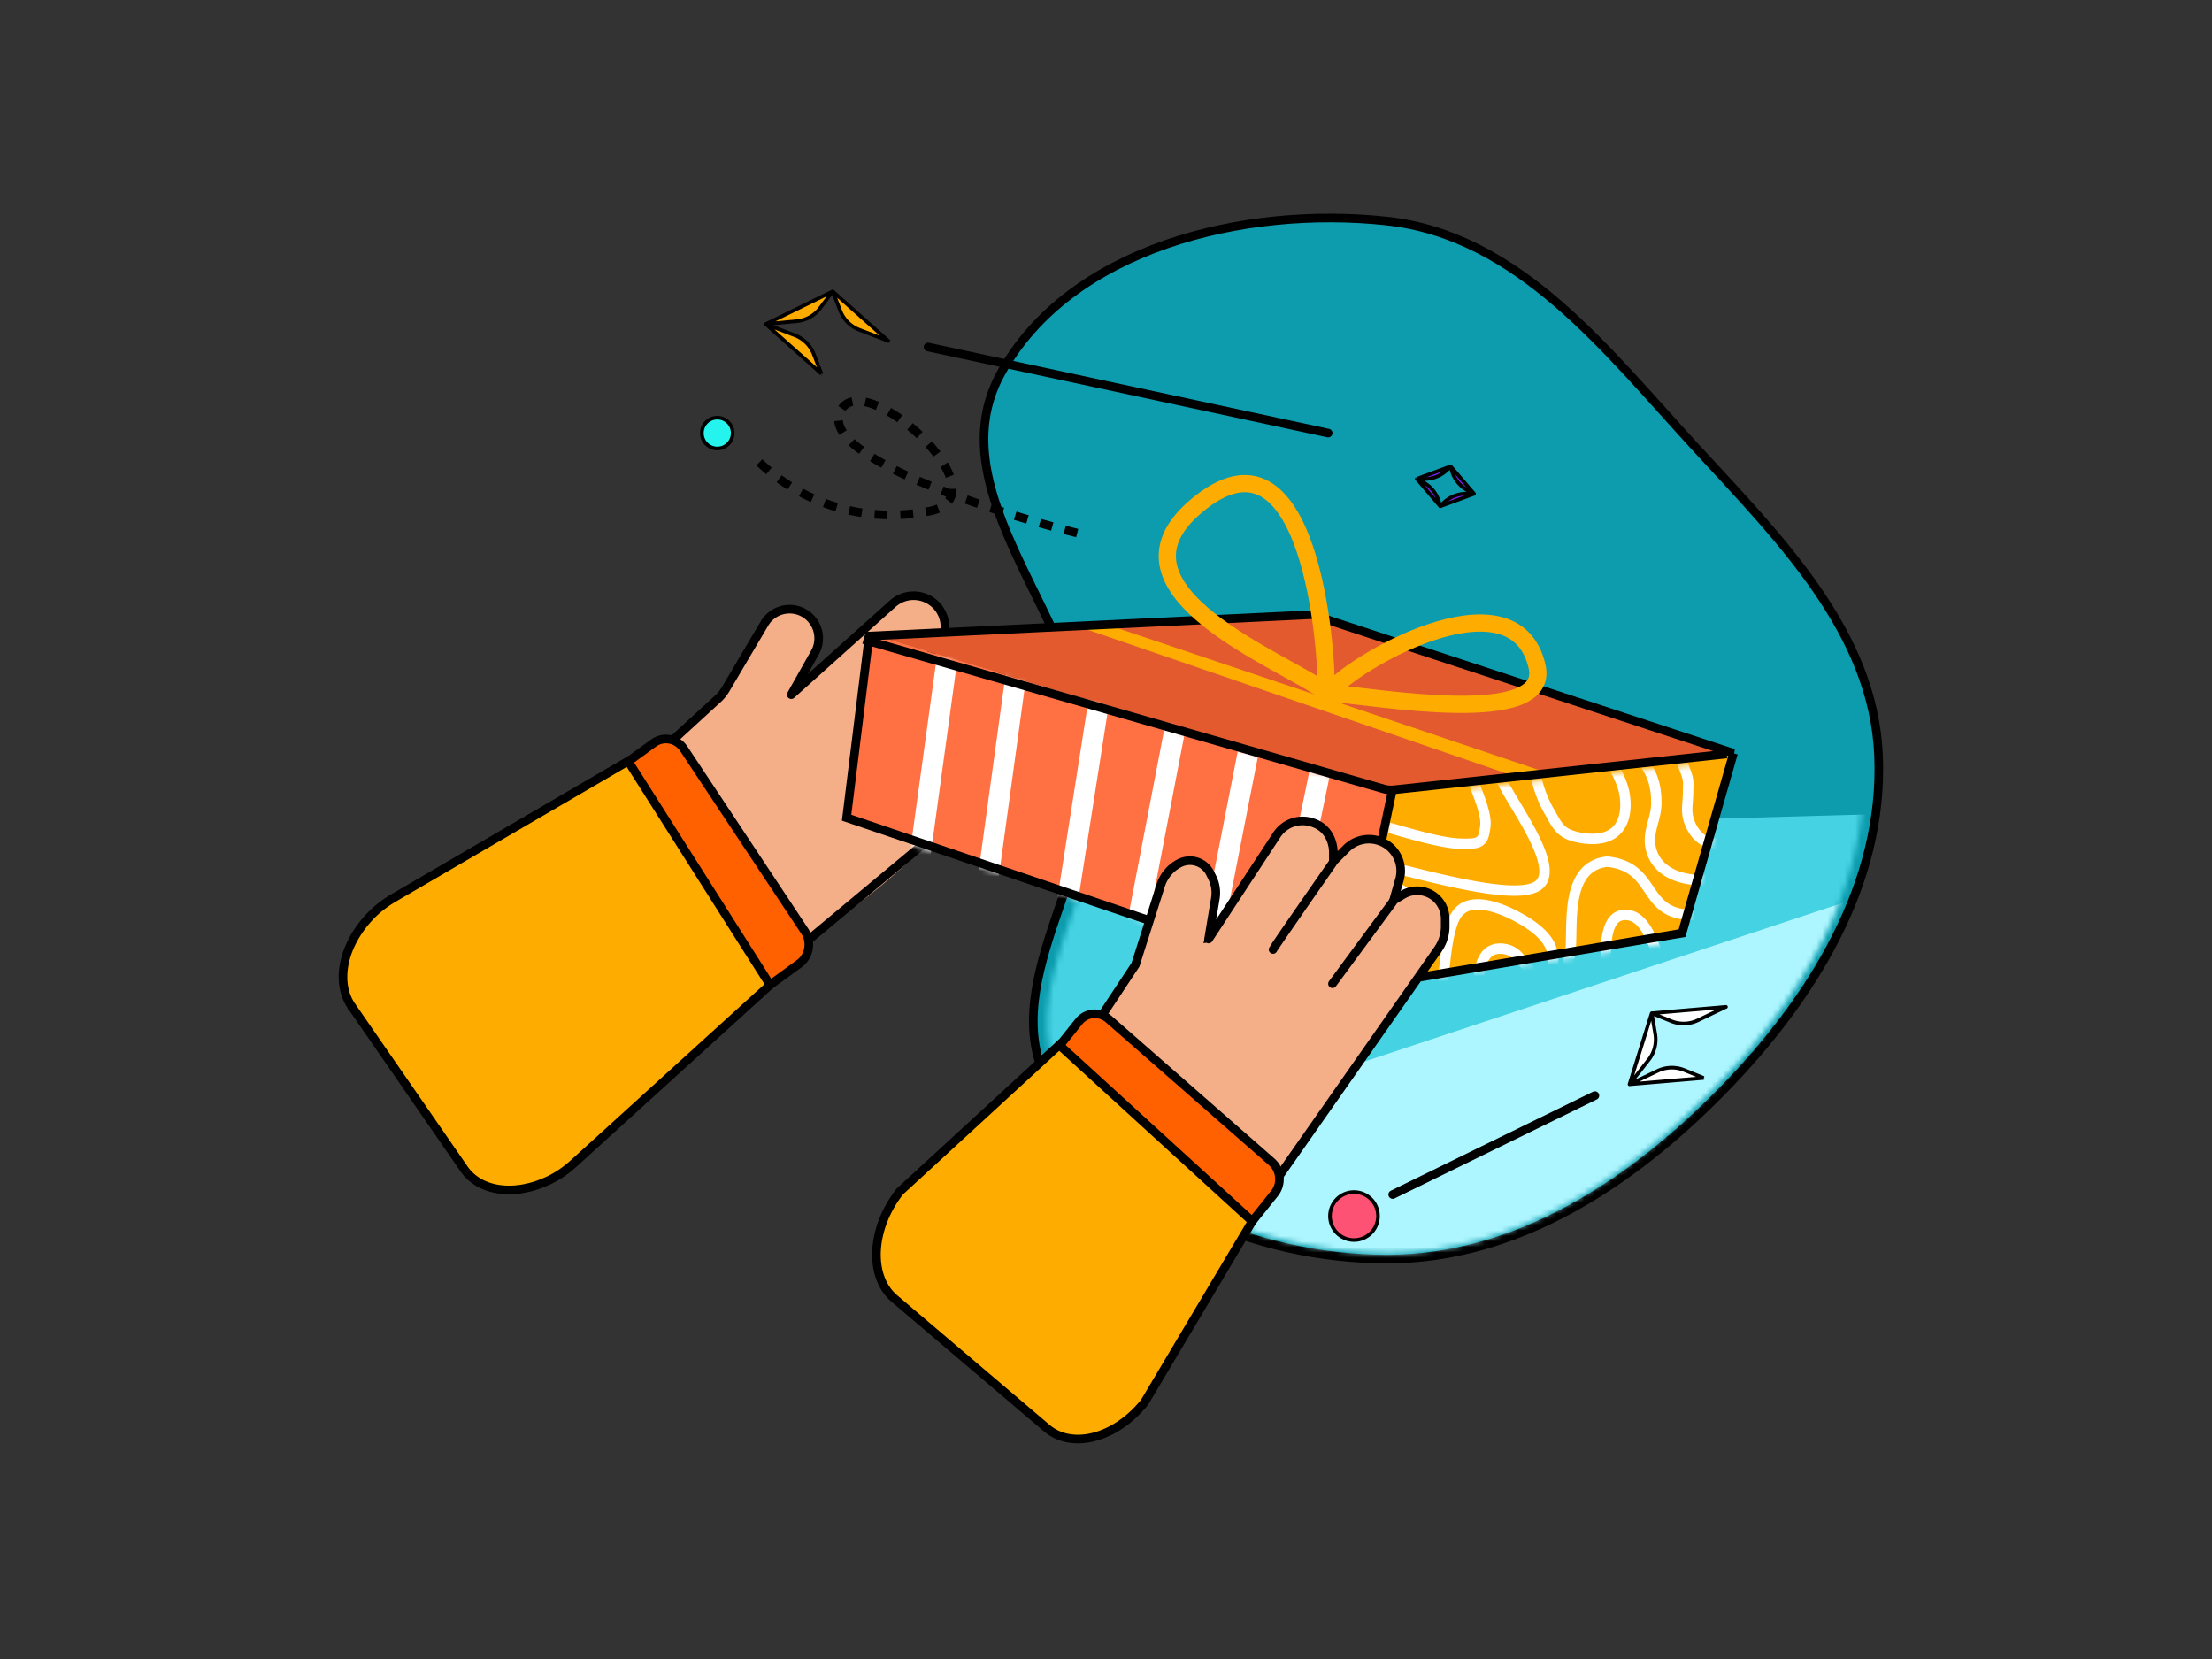 <svg viewBox="0 0 400 300" fill="none" xmlns="http://www.w3.org/2000/svg"><rect x="0" y="0" width="400" height="300" fill="#333333" stroke="none"/><path fill-rule="evenodd" clip-rule="evenodd" d="M250.717 39.963c24.002 2.59 39.759 23.39 56.04 41.08 15.191 16.506 32.01 33.276 32.947 55.611.966 23.043-11.896 43.889-28.078 60.442-16.471 16.848-37.255 30.632-60.909 30.584-23.616-.048-48.787-10.571-60.659-30.831-10.642-18.163 8.789-39.235 7.322-60.195-1.719-24.566-28.292-47.58-16.377-69.181 12.484-22.63 43.869-30.3 69.714-27.51Z" fill="#0C9CAD" stroke="#000" stroke-width="1.556"/><mask id="a" style="mask-type:alpha" maskUnits="userSpaceOnUse" x="180" y="44" width="157" height="183"><path fill-rule="evenodd" clip-rule="evenodd" d="M250.998 45.383c23.171 2.5 38.383 22.58 54.1 39.659 14.665 15.935 30.902 32.124 31.806 53.686.934 22.245-11.483 42.37-27.106 58.35-15.9 16.265-35.964 29.572-58.8 29.525-22.799-.046-47.099-10.205-58.559-29.763-10.274-17.535 8.484-37.878 7.068-58.112-1.66-23.716-27.313-45.934-15.81-66.787 12.051-21.846 42.351-29.25 67.301-26.558Z" fill="#45D2E3"/></mask><g mask="url(#a)"><path d="m397 140.151-272.614 91.812 63.797 57.139L397 140.151Z" fill="#AEF6FF"/><path d="m385.47 145.934-223.432 6.249-5.33 69.642 228.762-75.891Z" fill="#45D2E3"/></g><path d="M130.512 135.104c2.445 1.702 5.743.962 7.373-1.591l9.336-14.873c1.631-2.59.927-6.031-1.519-7.733-2.445-1.702-5.742-.962-7.373 1.591l-9.336 14.91c-1.594 2.553-.927 6.031 1.519 7.696Z" fill="#F4AF89"/><path d="M142.666 134.401c2.149 2.59 5.891 2.886 8.373.592l17.748-16.169c2.482-2.257 2.741-6.216.592-8.806-2.148-2.59-5.891-2.886-8.373-.592l-17.747 16.169c-2.483 2.294-2.742 6.216-.593 8.806Z" fill="#F4AF89"/><path d="M153.559 140.987c2.186 2.553 5.965 2.738 8.41.444l17.451-16.502c2.445-2.294 2.631-6.253.445-8.806-2.186-2.553-5.965-2.738-8.411-.444l-17.451 16.502c-2.445 2.294-2.667 6.253-.444 8.806Z" fill="#F4AF89"/><path d="m143.518 171.659 15.635-11.618 14.857-28.563-41.2-8.14-14.45 13.246 25.158 35.075Z" fill="#F4AF89"/><path d="m70.971 188.346 10.967 15.725c3.853 5.55 10.152 7.621 14.042 4.625l50.649-38.85c6.743-5.18 6.78-17.205.074-26.825l-.297-.444c-6.928-9.915-18.043-13.578-24.935-8.287l-50.463 38.923c-3.779 2.923-3.816 9.694-.037 15.133Z" fill="#F4AF89"/><path d="M184.088 130.516s-10.115 21.385-35.865 37.702l35.865-37.702Z" fill="#F4AF89"/><path d="M159.301 151.309c2.112 2.627 5.854 2.96 8.374.74l17.932-15.91c2.52-2.22 2.816-6.142.704-8.768-2.111-2.627-5.854-2.96-8.373-.74l-17.933 15.909c-2.519 2.183-2.815 6.142-.704 8.769Z" fill="#F4AF89"/><path d="m129.788 126.394-8.483 7.776 24.894 35.786 23.339-19.448 15.99-13.53a6.225 6.225 0 0 0 1.158-8.204l-.776-1.163a4.668 4.668 0 0 0-6.119-1.509l-4.808 2.623 4.374-3.976a5.957 5.957 0 0 0-7.312-9.365l-2.507 1.672.107-.134a5.668 5.668 0 0 0-8.208-7.76l-18.35 16.451 4.292-7.629a5.266 5.266 0 0 0-9.123-5.26l-7.028 11.893a7.758 7.758 0 0 1-1.44 1.777Z" stroke="#000" stroke-width="1.556" stroke-linejoin="round"/><path d="m144.543 174.249-.002.001-7.938 5.775-26.409-39.846 7.991-5.813.001-.001c1.783-1.288 4.211-.838 5.454 1.023l21.929 33.07.002.003c1.225 1.884.772 4.486-1.028 5.788Z" fill="#FF6000" stroke="#000" stroke-width="1.556"/><path d="m103.906 210.23-.007.005c-1.539 1.431-3.281 2.634-5.184 3.443l-.01.005c-6.078 2.693-12.15 1.687-14.895-2.456l-.004-.007-.004-.006-20.297-29.367a.022.022 0 0 0-.003-.005c-2.894-4.341-1.435-11.146 3.581-16.299 1.241-1.275 2.665-2.343 4.206-3.237l.001-.001 42.294-24.671 25.665 40.476-35.343 32.12Z" fill="#FFAC00" stroke="#000" stroke-width="1.556"/><path d="m169.382 117.211-13.225 11.669M177.161 126.856l-13.225 11.669" stroke="#000" stroke-width="1.556" stroke-linecap="round" stroke-linejoin="round"/><path d="m313.624 136.431-61.668 6.573-7.959 35.002 59.88-8.754 9.747-32.821Z" fill="#FFAC00"/><mask id="b" style="mask-type:alpha" maskUnits="userSpaceOnUse" x="244" y="137" width="70" height="42"><path d="m313.951 137.363-61.668 6.574-7.959 35.002 59.881-8.755 9.746-32.821Z" fill="#FFAC00"/></mask><g mask="url(#b)" fill-rule="evenodd" clip-rule="evenodd" fill="#fff"><path d="M292.408 133.739a.94.94 0 0 1 1.309-.234c2.201 1.532 3.928 3.093 5.082 5.005 1.165 1.929 1.702 4.139 1.658 6.892-.02 1.272-.342 2.469-.626 3.527-.052.194-.103.383-.15.568-.319 1.236-.52 2.329-.285 3.503.687 3.438 3.917 5.076 7.946 5.225 1.98.073 4.055-.229 5.898-.817 1.853-.592 3.403-1.45 4.389-2.437a.94.94 0 0 1 1.33 1.33c-1.267 1.267-3.117 2.25-5.147 2.898a19.518 19.518 0 0 1-6.54.905c-4.347-.161-8.773-2.001-9.72-6.735-.323-1.613-.024-3.057.308-4.342.056-.218.112-.429.168-.637.282-1.059.533-1.999.549-3.018.039-2.474-.44-4.321-1.388-5.89-.958-1.588-2.442-2.969-4.547-4.434a.94.94 0 0 1-.234-1.309Z"/><path d="M290.057 135.253a.94.94 0 0 1 1.258.43c.274.559.582 1.131.907 1.732l.043.08c.309.571.63 1.165.932 1.768.631 1.26 1.213 2.622 1.472 4.046.311 1.711.317 3.641-.305 5.32-.638 1.722-1.935 3.152-4.105 3.737-2.057.553-4.792.213-6.651-.484-2.151-.807-3.061-2.484-3.87-3.976a26.67 26.67 0 0 0-.458-.823c-.654-1.115-1.313-2.589-1.81-4.108-.493-1.51-.849-3.132-.849-4.531a.94.94 0 0 1 1.881 0c0 1.121.293 2.53.756 3.947.46 1.408 1.066 2.756 1.644 3.74.214.364.402.704.578 1.022.802 1.449 1.343 2.426 2.788 2.968 1.595.598 3.919.855 5.502.429 1.52-.41 2.381-1.36 2.831-2.575.466-1.258.492-2.822.218-4.33-.211-1.161-.699-2.334-1.303-3.539-.289-.577-.598-1.148-.909-1.725l-.04-.072a53.395 53.395 0 0 1-.94-1.798.939.939 0 0 1 .43-1.258ZM303.725 136.872a.94.94 0 0 1 1.229.508l.196.469c.338.804.634 1.51.897 2.456.156.562.186 1.134.185 1.64-.001.25-.009.499-.017.729l-.001.011a20.07 20.07 0 0 0-.015.662c0 .557-.046 1.154-.087 1.692-.023.3-.044.581-.056.827-.035.755-.003 1.437.217 2.143.408 1.304 1.271 2.6 2.344 3.165.239.126.966.351 1.705.424.362.036.653.027.847-.014a.858.858 0 0 0 .102-.029.94.94 0 0 1 1.635.924c-.305.611-.903.849-1.343.943-.461.099-.97.093-1.426.048-.898-.089-1.879-.36-2.395-.632-1.671-.879-2.771-2.692-3.263-4.268-.314-1.002-.341-1.932-.301-2.791.017-.375.043-.704.068-1.019.038-.467.072-.904.072-1.413 0-.244.009-.491.017-.723v-.003c.008-.238.016-.461.016-.681.001-.443-.028-.814-.116-1.131-.228-.824-.475-1.412-.81-2.21l-.209-.499a.94.94 0 0 1 .509-1.228Zm7.579 14.668-.007.004a.028.028 0 0 1 .007-.004ZM290.595 154.867l.103.01c2.714.277 4.506 1.194 5.85 2.422 1.017.929 1.774 2.046 2.447 3.04.177.262.349.516.518.755.84 1.189 1.69 2.161 3.038 2.764 1.357.607 3.348.894 6.559.414a.94.94 0 1 1 .279 1.859c-3.414.511-5.803.25-7.606-.557-1.813-.81-2.903-2.117-3.806-3.394-.214-.304-.415-.6-.611-.888-.655-.965-1.249-1.84-2.086-2.605-1.014-.925-2.395-1.678-4.669-1.928-1.835.243-2.998 1.097-3.785 2.291-.832 1.262-1.273 2.955-1.503 4.844-.201 1.651-.232 3.363-.26 4.962l-.013.666c-.017.88-.042 1.723-.109 2.465-.066.729-.177 1.433-.4 2.005a.94.94 0 1 1-1.752-.682c.124-.319.218-.81.279-1.492.06-.669.084-1.454.102-2.333l.012-.656c.028-1.59.061-3.407.274-5.162.243-1.997.731-4.03 1.8-5.652 1.099-1.668 2.778-2.845 5.236-3.136l.103-.012Z"/><path d="M291.301 173.627v.141a.94.94 0 0 1-1.881 0v-.199c-.001-1.351-.003-3.464.452-5.263.241-.948.63-1.906 1.293-2.631.696-.76 1.648-1.211 2.855-1.178 2.24.062 3.686 1.665 4.638 3.292.736 1.258 1.289 2.731 1.724 3.888.127.339.244.651.353.922a.94.94 0 0 1-1.746.698c-.135-.338-.27-.696-.41-1.067-.428-1.137-.898-2.387-1.544-3.491-.855-1.461-1.829-2.328-3.067-2.362-.652-.018-1.082.203-1.416.568-.366.4-.653 1.018-.857 1.823-.395 1.563-.395 3.467-.394 4.859ZM270.927 139.43a.94.94 0 0 1 1.19.593c.294.878 1.13 2.331 2.238 4.188l.407.681c.986 1.646 2.093 3.495 3.045 5.323 1.078 2.07 2.006 4.203 2.317 6.059.311 1.856.034 3.746-1.724 4.804-.806.485-1.84.733-2.963.843-1.136.112-2.44.089-3.842-.026-2.805-.228-6.099-.833-9.399-1.555-2.897-.633-5.826-1.363-8.46-2.019l-1.09-.272c-2.925-.726-5.36-1.314-6.906-1.54a.94.94 0 0 1 .272-1.861c1.658.243 4.196.858 7.087 1.576l1.094.273c2.636.656 5.536 1.379 8.405 2.006 3.275.716 6.472 1.3 9.149 1.518 1.339.109 2.522.125 3.507.029.997-.098 1.714-.305 2.176-.583.777-.467 1.098-1.336.839-2.883-.259-1.548-1.069-3.463-2.13-5.501-.924-1.774-2-3.571-2.988-5.222l-.41-.686c-1.064-1.781-2.033-3.438-2.407-4.555a.94.94 0 0 1 .593-1.19Z"/><path d="M265.329 138.245a.94.94 0 0 1 1.166.641c.134.464.402 1.154.748 2.023l.127.32c.309.774.656 1.645.979 2.531.368 1.01.714 2.064.942 3.051.224.968.356 1.957.23 2.803-.097.648-.191 1.273-.359 1.792-.177.551-.465 1.073-1.002 1.458-.512.368-1.148.534-1.865.608-.722.075-1.625.066-2.748.007-2.345-.124-5.894-1.003-9.203-1.922-1.496-.416-2.942-.84-4.237-1.219-1.635-.479-3.03-.888-3.987-1.123a.94.94 0 0 1 .449-1.826c.982.241 2.455.672 4.14 1.166 1.297.379 2.718.795 4.139 1.19 3.342.929 6.693 1.745 8.798 1.856 1.101.058 1.885.06 2.455.001.573-.06.834-.173.964-.266.105-.076.207-.196.308-.508.111-.342.185-.799.288-1.491.073-.493.005-1.206-.202-2.103-.203-.878-.52-1.851-.877-2.83a84.8 84.8 0 0 0-.958-2.477l-.128-.323c-.335-.842-.642-1.625-.807-2.194a.94.94 0 0 1 .64-1.165ZM247.384 161.395c-.655.049-1.324.095-1.829.049a.941.941 0 0 1 .173-1.873c.316.029.815.001 1.517-.051l.252-.019c.612-.046 1.318-.1 2.037-.116 1.582-.036 3.53.092 4.893 1.131 1.15.876 2.16 1.92 2.735 3.322.579 1.412.671 3.076.192 5.113-.492 2.092-2.004 4.524-3.472 6.627-.653.937-1.32 1.838-1.914 2.641l-.246.332c-.663.898-1.197 1.631-1.523 2.164a.94.94 0 1 1-1.604-.983c.378-.616.965-1.419 1.615-2.298l.247-.335c.596-.805 1.246-1.683 1.883-2.597 1.479-2.119 2.783-4.282 3.183-5.982.413-1.755.294-3.004-.101-3.969-.4-.974-1.126-1.771-2.135-2.54-.797-.607-2.135-.781-3.71-.746-.666.015-1.319.064-1.935.111l-.258.019ZM267.689 164.502c-1.607-.114-2.799.307-3.536 1.446-.408.63-.76 1.594-1.056 2.805-.292 1.194-.511 2.556-.69 3.935-.156 1.208-.278 2.411-.39 3.511l-.046.457c-.123 1.201-.239 2.288-.383 3.041a.94.94 0 0 1-1.847-.354c.125-.655.234-1.651.359-2.878l.046-.454c.112-1.099.237-2.329.396-3.564.182-1.409.413-2.848.728-4.14.312-1.276.724-2.484 1.304-3.381 1.24-1.915 3.236-2.443 5.248-2.3 1.984.14 4.134.93 6.019 1.831l.015.007c5.77 2.885 7.524 5.553 7.876 8.091.126.908.061 1.794.009 2.498-.015.198-.029.382-.037.548-.039.817.036 1.292.353 1.693a.939.939 0 1 1-1.475 1.166c-.761-.962-.8-2.035-.756-2.949.012-.253.03-.494.047-.727.048-.668.092-1.279-.004-1.97-.229-1.655-1.339-3.909-6.846-6.664-1.807-.863-3.702-1.533-5.334-1.648Z"/><path d="M269.148 173.73c-.491.857-.713 2.054-.739 3.229a.94.94 0 0 1-1.88-.043c.03-1.322.275-2.877.987-4.121.748-1.305 2.02-2.261 3.923-2.196 1.844.064 3.26.912 4.296 2.31.159.214.355.433.585.691l.245.275c.303.345.671.779.899 1.234a.94.94 0 0 1-1.682.841c-.105-.209-.315-.476-.628-.831l-.192-.216c-.244-.273-.522-.583-.738-.875-.73-.985-1.635-1.508-2.85-1.549-1.102-.038-1.77.456-2.226 1.251Z"/></g><path d="m313.621 136.432-57.367-19.219-19.193-6.427-80.337 3.729 95.229 28.491 61.668-6.574Z" fill="#E35A2F"/><path d="m152.598 148.099 91.397 29.906 7.96-35.001-95.229-28.491-4.128 33.586Z" fill="#FF7043"/><path d="m251.809 142.739-7.522 35.73" stroke="#000" stroke-width="1.556"/><mask id="c" style="mask-type:alpha" maskUnits="userSpaceOnUse" x="154" y="115" width="100" height="65"><path d="m154.414 149.395 91.397 29.906 7.96-35.001-95.23-28.491-4.127 33.586Z" fill="#FF7043"/></mask><g mask="url(#c)"><path fill-rule="evenodd" clip-rule="evenodd" d="m163.442 162.229 6.582-47.953 3.726.512-6.582 47.953-3.726-.512Zm12.224 4.702 6.582-47.954 3.726.512-6.582 47.953-3.726-.511Zm14.109 4.665 7.522-47.953 3.716.583-7.522 47.953-3.716-.583Zm12.234 4.638 9.403-48.894 3.693.711-9.402 48.893-3.694-.71Zm13.165 3.754 9.403-47.953 3.691.724-9.403 47.953-3.691-.724Zm12.228 4.681 10.343-49.834 3.682.765-10.343 49.834-3.682-.765Z" fill="#fff"/></g><path d="m274.406 140.549-79.351-27.228h6.223l78.574 26.45-5.446.778Z" fill="#FFAC00"/><path d="m156.157 115.655 94.088 27.015c.58.167 1.187.219 1.788.154l60.208-6.484" stroke="#000" stroke-width="1.556"/><path d="m313.472 136.209-76.238-25.056-80.074 3.867-4.07 32.848 91.119 30.938 59.959-10.063 9.304-32.534Z" stroke="#000" stroke-width="1.556"/><path d="M239.806 125.204c-6.884-5.495-41.688-18.253-23.535-33.654 20.711-17.572 23.816 26.624 23.535 33.654ZM240.318 125.315c8.806.72 40.248 6.347 37.627-4.826-4.197-17.893-34.203-.202-37.627 4.826Z" stroke="#FFAC00" stroke-width="3.112" stroke-linejoin="round"/><path d="M208.137 182.918c2.736 1.02 5.727-.474 6.603-3.352l5.217-16.467c.912-2.842-.584-5.975-3.356-6.995-2.737-1.02-5.728.474-6.604 3.352l-5.217 16.467c-.875 2.842.621 5.975 3.357 6.995Z" fill="#F4AF89"/><path d="M219.556 179.238c2.7 1.931 6.348 1.275 8.136-1.493l12.914-19.783c1.788-2.769 1.095-6.594-1.605-8.525s-6.348-1.275-8.135 1.494l-12.915 19.782c-1.824 2.769-1.095 6.558 1.605 8.525Z" fill="#F4AF89"/><path d="M231.56 182.808c2.736 1.895 6.348 1.166 8.099-1.639l12.55-20.038c1.751-2.805.948-6.594-1.751-8.489-2.736-1.894-6.348-1.165-8.099 1.64l-12.55 20.037c-1.788 2.806-.985 6.595 1.751 8.489Z" fill="#F4AF89"/><path d="m230.208 215.052 11.163-16.14 7.333-30.202-41.298 2.405-10.507 16.176 33.309 27.761Z" fill="#F4AF89"/><path d="m171.946 239.388 14.374 12.278c5.071 4.335 11.237 5.137 13.79 1.821l33.309-43.026c4.451-5.756.912-16.503-7.88-24.008l-.402-.365c-9.047-7.723-20.028-9.181-24.516-3.279l-33.126 43.063c-2.517 3.242-.51 9.29 4.451 13.516Z" fill="#F4AF89"/><path d="M252.499 182.808s-16.271-.802-19.481 28.089l19.481-28.089Z" fill="#F4AF89"/><path d="M230.209 171.697c.146-.401 10.745-15.588 10.745-15.588" stroke="#000" stroke-width="1.556" stroke-linecap="round" stroke-linejoin="round"/><path d="M239.586 191.224c2.663 1.967 6.311 1.384 8.172-1.385l13.17-19.6c1.824-2.733 1.167-6.558-1.496-8.562-2.663-1.967-6.311-1.384-8.172 1.385l-13.17 19.6c-1.861 2.769-1.204 6.594 1.496 8.562Z" fill="#F4AF89"/><path d="m251.844 163.111-10.891 14.781" stroke="#000" stroke-width="1.556" stroke-linecap="round" stroke-linejoin="round"/><path d="m205.324 174.469-6.38 9.647 31.118 30.34 29.975-42.799a7.181 7.181 0 0 0 1.299-4.121v-1.399a5.06 5.06 0 0 0-7.664-4.34l-1.671 1.003 1.069-3.741a5.736 5.736 0 0 0-4.127-7.137 5.763 5.763 0 0 0-5.469 1.512l-2.364 2.364v-1.619c0-.982-.229-1.95-.668-2.828a5.058 5.058 0 0 0-2.748-2.474l-.189-.071a5.573 5.573 0 0 0-6.618 2.164l-12.338 18.831 1.223-7.339a6.225 6.225 0 0 0-.572-3.806l-.381-.761a4.083 4.083 0 0 0-5.479-1.826 6.808 6.808 0 0 0-3.442 4.024l-4.574 14.376Z" stroke="#000" stroke-width="1.556" stroke-linejoin="round"/><path d="m230.479 215.802-.001.002-6.023 7.526-35.42-31.034 6.064-7.578.001-.001c1.357-1.686 3.762-1.875 5.407-.415l.004.003 29.405 25.758.007.006c1.689 1.441 1.931 4.024.556 5.733Z" fill="#FF6000" stroke="#000" stroke-width="1.556"/><path d="m189.17 258.149-.011-.009-27.5-23.382a.014.014 0 0 0-.003-.004c-2.254-1.971-3.325-5.081-3.147-8.607.177-3.507 1.595-7.36 4.232-10.711l28.798-26.472 34.904 31.881-19.459 32.709c-2.656 3.339-6.004 5.494-9.238 6.305-3.242.813-6.328.271-8.576-1.71Z" fill="#FFAC00" stroke="#000" stroke-width="1.556"/><path d="m240.176 78.313-72.35-15.56M288.409 198.118l-36.564 17.893" stroke="#000" stroke-width="1.556" stroke-linecap="round" stroke-linejoin="round"/><path d="m298.681 183.223.003-.003.004-.002h.001l.002.001 3.514 1.428a5.968 5.968 0 0 0 4.827-.147l5.064-2.427.004-.002-13.419 1.152Zm0 0v.001l.001.003.636 3.739a5.963 5.963 0 0 1-1.184 4.681l-3.462 4.421-.003.005m4.012-12.85-4.012 12.85m0 0v-.003.001l-.001.004.001-.002Zm0 0a.014.014 0 0 1 .003.004l.004.004m-.007-.008 13.42-1.138m-13.413 1.146-.001.001h-.001l.004.001-.002-.002Zm0 0 .005-.002 5.064-2.427a5.97 5.97 0 0 1 4.826-.147l3.514 1.429.003.001h.001m0 0 .004-.002.003-.004m-.007.006.007-.006m4.011-12.849a.003.003 0 0 1 .001.002v-.001l.001-.004-.002.003Z" fill="#fff" stroke="#000" stroke-width=".652" stroke-linejoin="round"/><path d="m266.555 89.29-.004-.002-1.075-.567a5.967 5.967 0 0 1-2.995-3.789l-.154-.595v-.003h-.001s-.001-.002-.004-.002h-.004m4.237 4.958-4.237-4.959m4.237 4.96-.001.005a.008.008 0 0 1-.002.005m.003-.01h.002l-.002-.003v.002Zm0 0-.003.01m-4.234-4.97h-.001l-.002.003-.425.444a5.968 5.968 0 0 1-4.465 1.839l-1.215-.032h-.005m6.113-2.254-6.113 2.255m0 0a.008.008 0 0 0-.002.005l-.001.006.004.002 1.075.567a5.97 5.97 0 0 1 2.995 3.788l.153.596.001.003h.001s.001.002.004.002h.004m-4.234-4.97 4.234 4.97m0 0h.001l.002-.002.425-.444a5.968 5.968 0 0 1 4.465-1.84l1.215.032h.005m-6.113 2.255 6.113-2.255m0 0-.001.002.004-.002h-.003Z" fill="#8021F3" stroke="#000" stroke-width=".652" stroke-linejoin="round"/><path d="M150.574 52.69h.005l.004.002.001.003 1.379 3.534a5.967 5.967 0 0 0 3.425 3.405l5.243 2.009.005.002-10.062-8.954Zm0 0v.001l-.002.003-2.278 3.033a5.969 5.969 0 0 1-4.214 2.358l-5.591.524-.005.001m12.09-5.92-12.09 5.92m0 0 .001-.002a.01.01 0 0 1-.003.003h.002Zm0 0-.001.006v.005m.001-.01 10.051 8.963m-10.052-8.953h-.003l.003.002v-.002Zm0 0 .004.003 5.244 2.008a5.97 5.97 0 0 1 3.425 3.405l1.378 3.534.001.002v.001m0 0 .005.001h.004m-.009-.001.009.001m12.09-5.92-.001.003a.014.014 0 0 1 .004-.003h-.003Z" fill="#FFAC00" stroke="#000" stroke-width=".652" stroke-linejoin="round"/><path d="M194.789 96.4c-15.414-3.877-45.595-13.614-43.013-21.545 3.228-9.914 30.808 14.83 16.196 17.61-14.612 2.78-26.197-3.733-32.22-10.492" stroke="#000" stroke-width="1.556" stroke-linejoin="round" stroke-dasharray="2.33 2.33"/><circle cx="129.708" cy="78.313" r="2.786" fill="#25F4EE" stroke="#000" stroke-width=".652" stroke-linejoin="round"/><circle cx="244.844" cy="219.9" r="4.342" fill="#FE5274" stroke="#000" stroke-width=".652" stroke-linejoin="round"/></svg>
